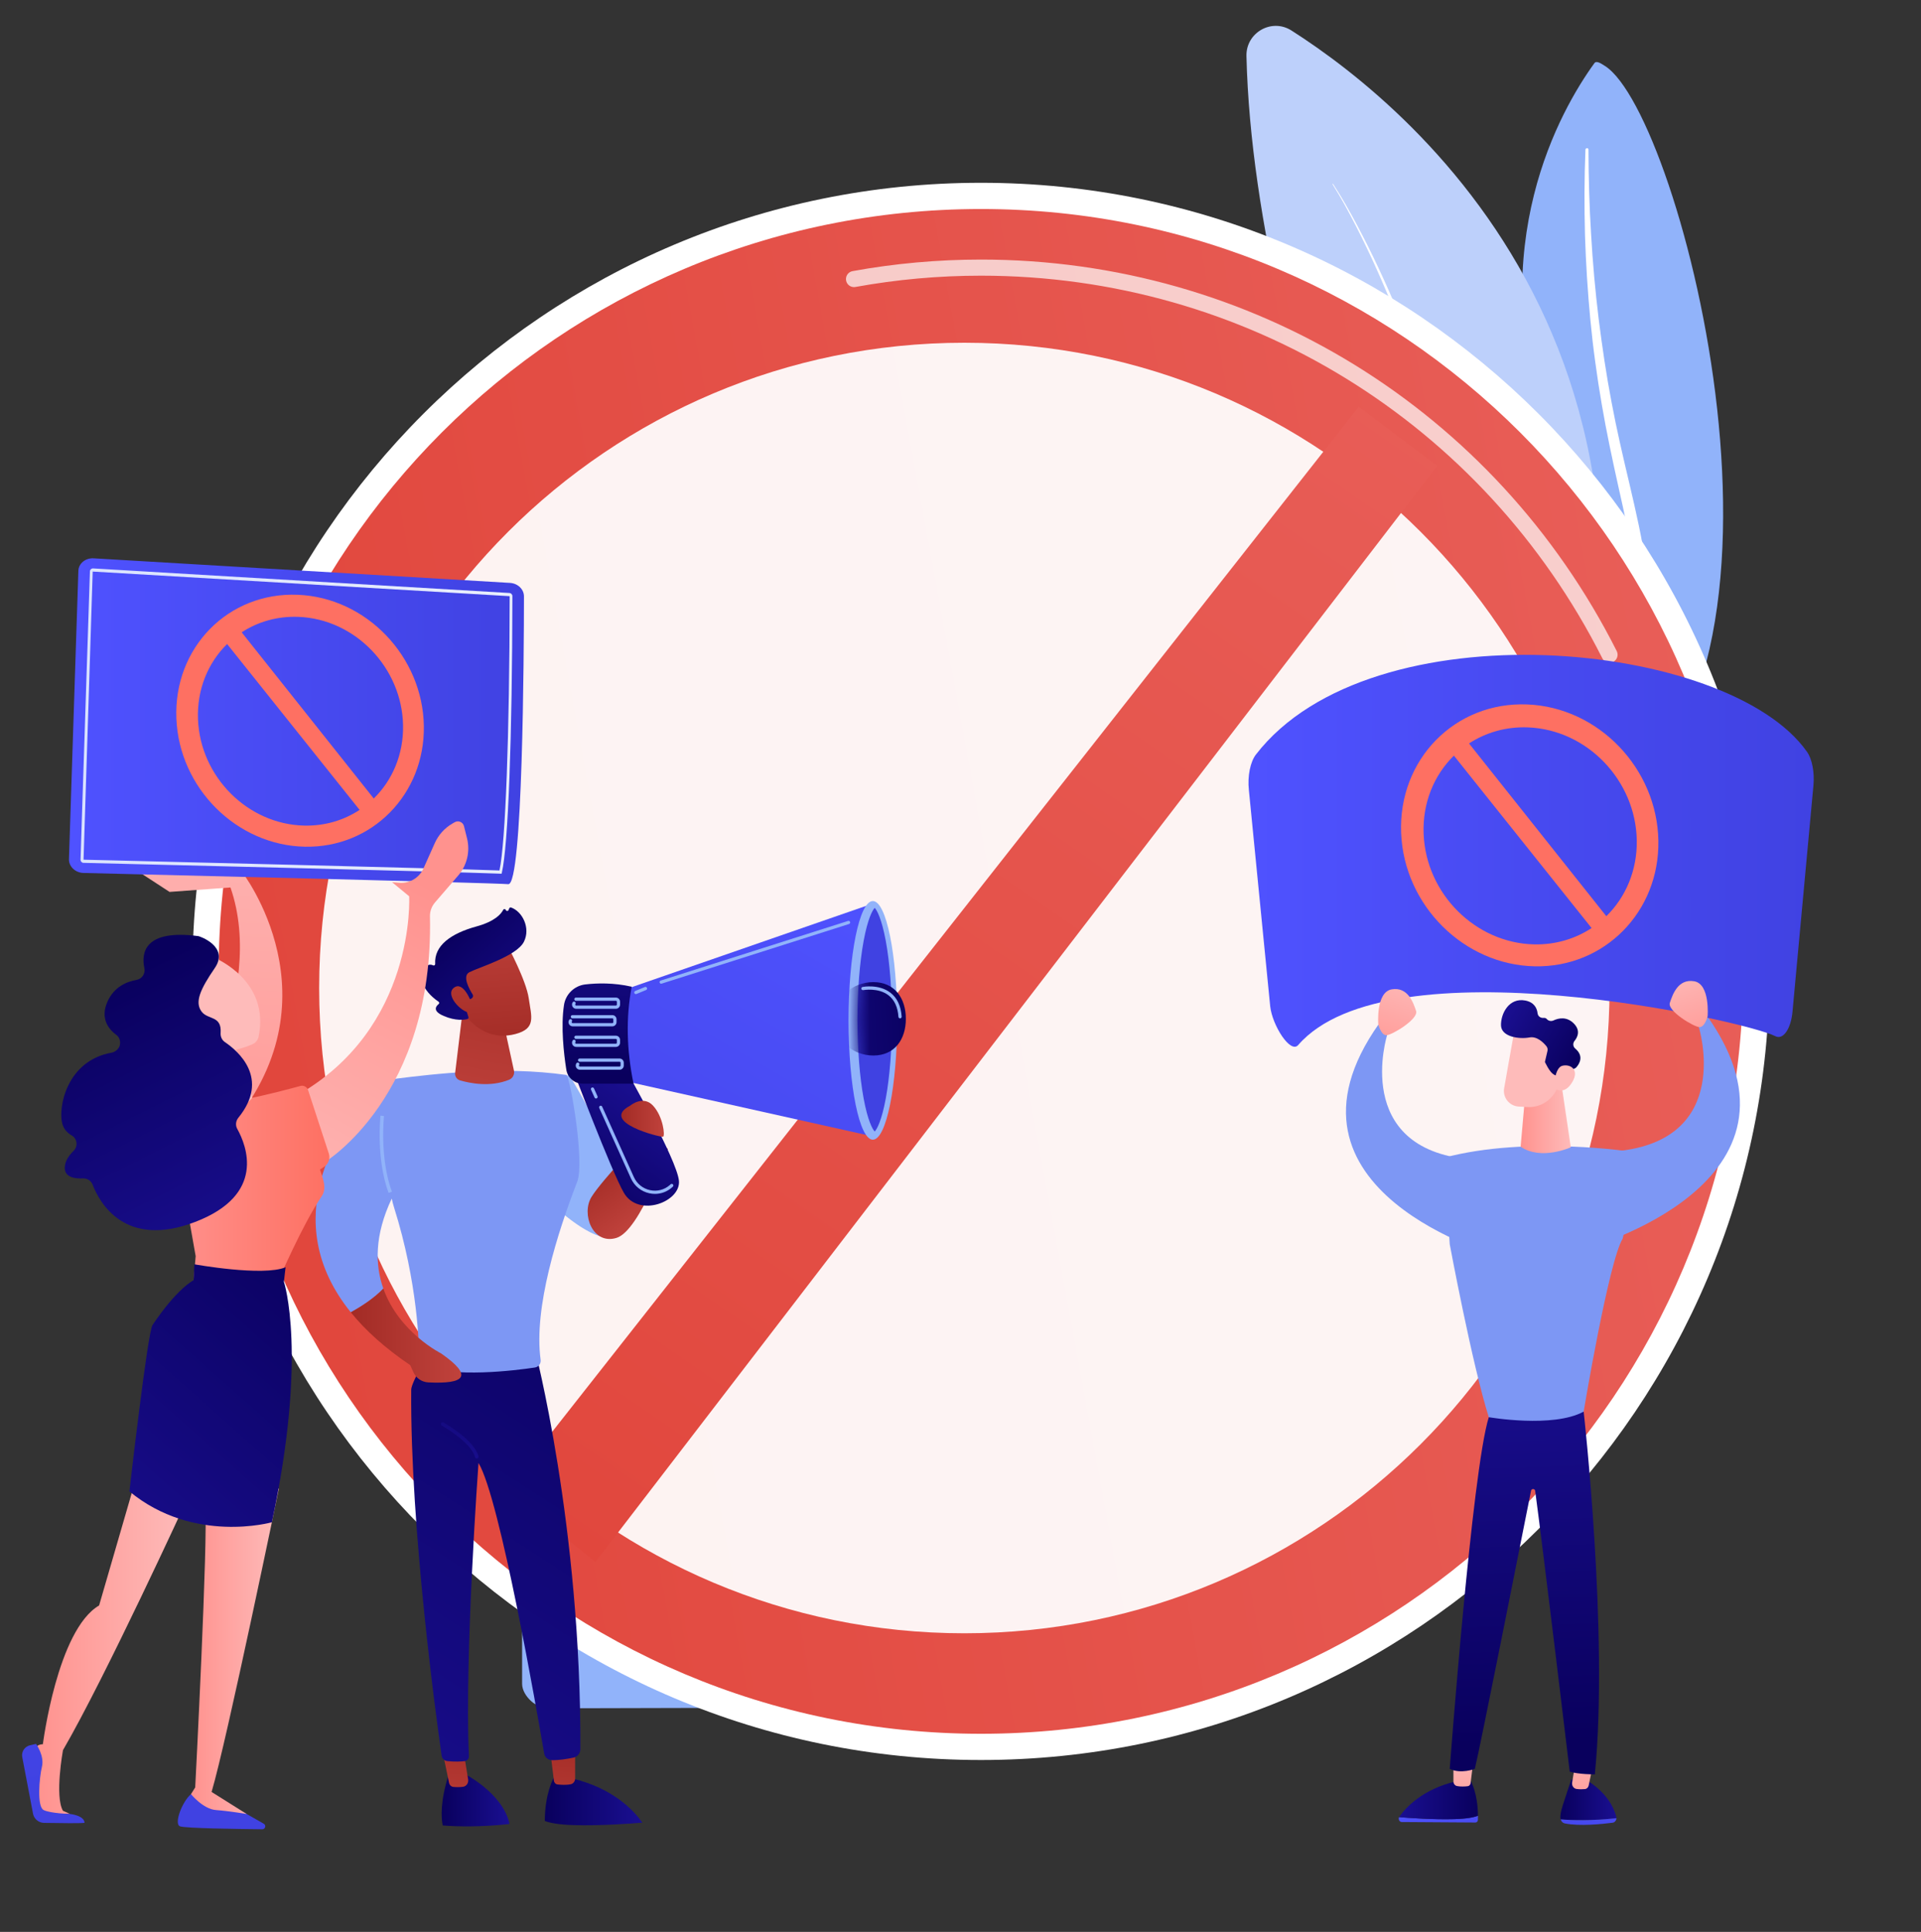<svg width="180" height="181" viewBox="0 0 180 181" fill="none" xmlns="http://www.w3.org/2000/svg">
<rect x="0" y="0" width="180" height="181" fill="#333333" stroke="none"/>
<g clip-path="url(#clip0_3460_83632)">
<path d="M150.386 6.18C150.05 5.968 149.594 5.644 149.398 5.916C146.22 10.303 138.988 22.907 144.843 40.594C152.188 62.786 148.861 72.293 143.688 78.829C145.077 78.611 147.68 78.063 150.372 76.439C171.232 63.854 157.576 10.727 150.386 6.18Z" fill="#91B3FA"/>
<g style="mix-blend-mode:soft-light">
<path d="M148.841 14.012C148.854 16.671 148.921 19.325 149.088 21.969C149.241 24.613 149.476 27.248 149.796 29.867C150.126 32.484 150.507 35.092 151.002 37.674C151.485 40.259 152.083 42.815 152.693 45.379C153.287 47.945 153.901 50.526 154.242 53.19C154.585 55.849 154.603 58.607 154.103 61.314C153.978 61.989 153.84 62.665 153.662 63.328C153.497 63.995 153.302 64.656 153.095 65.313C152.675 66.628 152.165 67.922 151.561 69.178C150.346 71.689 148.749 74.038 146.895 76.144C146.7 76.366 146.366 76.401 146.148 76.223C145.935 76.048 145.913 75.732 146.098 75.511L146.099 75.509C146.535 74.985 146.966 74.457 147.371 73.914C147.578 73.645 147.773 73.369 147.973 73.096C148.162 72.816 148.363 72.543 148.544 72.258C149.285 71.131 149.948 69.959 150.52 68.75C151.676 66.338 152.475 63.766 152.958 61.181C153.184 59.885 153.312 58.582 153.338 57.278C153.363 55.974 153.285 54.672 153.129 53.377C152.819 50.786 152.233 48.225 151.658 45.654C151.086 43.081 150.53 40.491 150.085 37.877C149.859 36.571 149.658 35.26 149.481 33.945C149.389 33.288 149.309 32.628 149.229 31.969C149.155 31.309 149.085 30.649 149.021 29.988C148.767 27.341 148.598 24.685 148.515 22.023C148.446 19.359 148.449 16.691 148.558 14.022C148.561 13.946 148.627 13.883 148.706 13.882C148.782 13.88 148.842 13.938 148.842 14.012H148.841Z" fill="white"/>
</g>
<path d="M143.252 87.545C142.87 88.507 141.521 88.546 141.078 87.611C136.193 77.317 117.525 36.06 116.794 5.253C116.742 3.053 119.156 1.675 121.011 2.858C132.74 10.332 163.804 35.899 143.252 87.545Z" fill="#BDD0FB"/>
<g style="mix-blend-mode:soft-light">
<path d="M124.917 17.24C125.739 18.496 126.471 19.805 127.179 21.127C127.881 22.452 128.553 23.793 129.187 25.152C130.462 27.868 131.609 30.642 132.667 33.45C133.723 36.259 134.68 39.105 135.555 41.976C136.43 44.847 137.199 47.75 137.909 50.667L138.424 52.859L138.901 55.06L139.138 56.161L139.355 57.266L139.785 59.477C140.311 62.433 140.811 65.396 141.194 68.375C141.993 74.33 142.514 80.322 142.777 86.326C142.792 86.663 142.531 86.948 142.194 86.963C141.857 86.977 141.572 86.716 141.558 86.38C141.558 86.377 141.558 86.372 141.558 86.369C141.393 80.396 140.969 74.428 140.27 68.492C139.937 65.521 139.487 62.565 139.012 59.613L138.618 57.406L138.421 56.302L138.203 55.202L137.763 53.003L137.285 50.812C136.624 47.896 135.905 44.991 135.08 42.116C134.254 39.241 133.346 36.389 132.338 33.571C131.329 30.755 130.229 27.968 129.001 25.239C128.39 23.872 127.741 22.523 127.061 21.189C126.376 19.859 125.665 18.538 124.867 17.274V17.273C124.857 17.258 124.861 17.239 124.876 17.23C124.89 17.221 124.909 17.225 124.919 17.239L124.917 17.24Z" fill="white"/>
</g>
<path d="M105.447 44.08C105.422 42.825 104.314 41.794 102.957 41.794H51.648C50.273 41.794 48.922 42.879 48.922 44.15V157.75C48.922 158.361 49.303 158.948 49.772 159.379C50.24 159.811 50.934 160.053 51.596 160.051L105.242 159.915C105.909 159.914 106.563 159.665 107.03 159.224C107.497 158.783 107.76 158.174 107.747 157.557L105.447 44.079V44.08Z" fill="#91B3FA"/>
<g opacity="0.5">
<path d="M67.662 55.18L53.045 55.162L52.93 48.24H67.56L67.662 55.18Z" fill="white"/>
<path d="M84.046 55.177L69.444 55.159L69.344 48.24H83.96L84.046 55.177Z" fill="white"/>
<path d="M100.411 55.173L85.824 55.155L85.74 48.24H100.342L100.411 55.173Z" fill="white"/>
<path d="M67.845 67.606L53.254 67.614L53.139 60.737L67.744 60.732L67.845 67.606Z" fill="white"/>
<path d="M84.199 67.596L69.623 67.604L69.523 60.731L84.114 60.725L84.199 67.596Z" fill="white"/>
<path d="M100.538 67.586L85.977 67.594L85.893 60.724L100.469 60.719L100.538 67.586Z" fill="white"/>
<path d="M68.027 79.946L53.461 79.96L53.346 73.107L67.926 73.096L68.027 79.946Z" fill="white"/>
<path d="M84.354 79.928L69.802 79.943L69.703 73.093L84.268 73.082L84.354 79.928Z" fill="white"/>
<path d="M100.663 79.913L86.126 79.927L86.043 73.081L100.593 73.07L100.663 79.913Z" fill="white"/>
<path d="M68.208 92.243L53.668 92.263L53.553 85.434L68.107 85.417L68.208 92.243Z" fill="white"/>
<path d="M84.506 92.219L69.98 92.239L69.881 85.413L84.421 85.396L84.506 92.219Z" fill="white"/>
<path d="M100.788 92.197L86.276 92.216L86.193 85.394L100.718 85.378L100.788 92.197Z" fill="white"/>
<path d="M68.389 104.495L53.874 104.52L53.76 97.715L68.289 97.692L68.389 104.495Z" fill="white"/>
<path d="M84.66 104.467L70.159 104.492L70.061 97.69L84.575 97.667L84.66 104.467Z" fill="white"/>
<path d="M100.913 104.439L86.427 104.464L86.344 97.665L100.844 97.643L100.913 104.439Z" fill="white"/>
<path d="M68.569 116.707L54.078 116.737L53.965 109.955L68.469 109.928L68.569 116.707Z" fill="white"/>
<path d="M84.811 116.673L70.335 116.703L70.236 109.925L84.726 109.897L84.811 116.673Z" fill="white"/>
<path d="M101.036 116.639L86.575 116.669L86.492 109.894L100.967 109.866L101.036 116.639Z" fill="white"/>
<path d="M68.749 128.877L54.283 128.912L54.17 122.153L68.649 122.121L68.749 128.877Z" fill="white"/>
<path d="M84.963 128.837L70.512 128.872L70.414 122.116L84.879 122.084L84.963 128.837Z" fill="white"/>
<path d="M101.159 128.796L86.723 128.832L86.641 122.08L101.091 122.047L101.159 128.796Z" fill="white"/>
<path d="M68.928 141.004L54.488 141.046L54.375 134.31L68.829 134.272L68.928 141.004Z" fill="white"/>
<path d="M85.115 140.958L70.689 141L70.592 134.267L85.031 134.229L85.115 140.958Z" fill="white"/>
<path d="M101.284 140.913L86.873 140.954L86.791 134.224L101.216 134.186L101.284 140.913Z" fill="white"/>
<path d="M69.106 153.091L54.691 153.137L54.578 146.425L69.007 146.381L69.106 153.091Z" fill="white"/>
<path d="M85.264 153.039L70.863 153.085L70.766 146.376L85.18 146.333L85.264 153.039Z" fill="white"/>
<path d="M101.406 152.987L87.019 153.033L86.938 146.327L101.338 146.284L101.406 152.987Z" fill="white"/>
</g>
<path d="M91.918 164.894C132.723 164.894 165.802 131.815 165.802 91.01C165.802 50.205 132.723 17.125 91.918 17.125C51.112 17.125 18.033 50.205 18.033 91.01C18.033 131.815 51.112 164.894 91.918 164.894Z" fill="white"/>
<path d="M91.918 162.437C131.366 162.437 163.346 130.458 163.346 91.01C163.346 51.561 131.366 19.582 91.918 19.582C52.469 19.582 20.49 51.561 20.49 91.01C20.49 130.458 52.469 162.437 91.918 162.437Z" fill="url(#paint0_linear_3460_83632)"/>
<path opacity="0.93" d="M90.361 153.021C123.749 153.021 150.816 125.955 150.816 92.566C150.816 59.178 123.749 32.112 90.361 32.112C56.973 32.112 29.906 59.178 29.906 92.566C29.906 125.955 56.973 153.021 90.361 153.021Z" fill="white"/>
<path opacity="0.7" d="M150.817 62.093C150.931 62.093 151.047 62.067 151.157 62.012C151.529 61.824 151.678 61.37 151.49 60.999C140.07 38.374 117.244 24.319 91.918 24.319C87.879 24.319 83.832 24.683 79.887 25.402C79.478 25.476 79.206 25.869 79.28 26.28C79.354 26.69 79.746 26.964 80.157 26.886C84.012 26.183 87.969 25.828 91.917 25.828C116.67 25.828 138.98 39.565 150.142 61.677C150.275 61.94 150.541 62.093 150.816 62.093L150.817 62.093Z" fill="white"/>
<path d="M55.789 146.34L47.44 139.609L127.318 38.102L134.665 43.651L55.789 146.34Z" fill="url(#paint1_linear_3460_83632)"/>
<path d="M47.406 108.302C47.406 108.302 55.321 117.941 58.233 115.618C61.144 113.296 53.283 100.634 53.283 100.634L47.406 108.302Z" fill="#91B3FA"/>
<path d="M47.729 170.889C47.729 170.842 47.726 170.795 47.714 170.746C46.999 167.912 43.452 166.147 43.452 166.147L42.046 166.257C41.238 168.755 41.342 170.287 41.471 170.969C41.475 170.989 41.481 171.007 41.486 171.025C42.646 171.128 45.032 171.196 47.729 170.889Z" fill="url(#paint2_linear_3460_83632)"/>
<path d="M41.48 164.164L42.076 167.03C42.119 167.24 42.281 167.397 42.477 167.415C42.716 167.438 43.056 167.451 43.399 167.401C43.706 167.356 43.92 167.044 43.865 166.709L43.451 164.164H41.48Z" fill="url(#paint3_linear_3460_83632)"/>
<path d="M60.182 170.764C60.172 170.743 60.162 170.72 60.148 170.7C59.395 169.649 57.478 167.554 53.689 166.645L51.871 166.587C51.871 166.587 51.062 167.994 51.047 170.6C51.462 170.77 52.265 170.952 53.817 170.996C56.218 171.063 59.064 170.856 60.182 170.764L60.182 170.764Z" fill="url(#paint4_linear_3460_83632)"/>
<path d="M51.535 163.833C51.555 163.968 51.805 166.028 51.901 166.826C51.924 167.016 52.061 167.163 52.234 167.183C52.544 167.22 53.045 167.254 53.483 167.164C53.719 167.116 53.891 166.888 53.891 166.624V163.392L51.535 163.832V163.833Z" fill="url(#paint5_linear_3460_83632)"/>
<path d="M50.077 126.252C50.077 126.252 54.461 142.914 54.382 163.88C54.381 164.262 54.113 164.592 53.739 164.671C53.187 164.787 52.377 164.925 51.706 164.907C51.347 164.896 51.048 164.631 50.989 164.278C50.374 160.673 46.846 140.364 44.836 137.067C44.836 137.067 43.513 155.155 43.936 164.539C43.946 164.772 43.776 164.975 43.544 165.001C43.192 165.042 42.629 165.073 41.912 164.997C41.64 164.968 41.42 164.762 41.382 164.491C40.944 161.44 38.424 143.28 38.531 130.197C38.537 129.459 40.482 126.252 40.482 126.252H50.077V126.252Z" fill="url(#paint6_linear_3460_83632)"/>
<path d="M53.096 100.716C47.062 99.843 40.435 100.644 37.218 101.049C36.177 101.18 35.224 101.694 34.537 102.488C31.816 105.638 25.843 114.262 32.873 122.952C33.773 122.452 35.051 121.652 35.919 120.724C35.141 118.532 35.078 115.73 36.708 112.294C36.763 112.567 36.832 112.836 36.916 113.102C39.163 120.219 39.282 126.142 39.278 127.507C39.277 127.693 39.388 127.859 39.561 127.928C42.517 129.113 48.209 128.408 50.119 128.123C50.47 128.072 50.706 127.745 50.657 127.394C49.985 122.525 52.267 115.405 54.081 110.731C54.799 108.884 53.471 101.234 53.095 100.716H53.096Z" fill="#7D97F4"/>
<path d="M43.48 93.638L42.647 100.524C42.609 100.836 42.801 101.132 43.104 101.22C44.008 101.484 45.943 101.885 47.712 101.157C48.048 101.018 48.233 100.655 48.157 100.301L47.104 95.454L43.481 93.638H43.48Z" fill="url(#paint7_linear_3460_83632)"/>
<path d="M36.409 111.762C35.217 108.5 35.65 104.562 35.654 104.523L35.982 104.56C35.978 104.599 35.555 108.462 36.72 111.648L36.409 111.762Z" fill="#91B3FA"/>
<path d="M44.674 136.643C44.6 136.643 44.533 136.593 44.514 136.519C44.151 135.116 41.428 133.575 41.401 133.56C41.321 133.515 41.293 133.414 41.338 133.335C41.382 133.255 41.483 133.227 41.562 133.272C41.68 133.338 44.435 134.898 44.834 136.436C44.857 136.524 44.804 136.615 44.716 136.637C44.702 136.641 44.688 136.643 44.674 136.643Z" fill="url(#paint8_linear_3460_83632)"/>
<path d="M35.919 120.724C35.051 121.651 33.772 122.452 32.873 122.952C34.217 124.613 36.035 126.275 38.441 127.903L38.732 128.556C38.982 129.116 39.526 129.487 40.139 129.517C43.502 129.677 44.433 128.964 41.336 126.804C41.336 126.804 37.376 124.834 35.919 120.725V120.724Z" fill="url(#paint9_linear_3460_83632)"/>
<path d="M60.648 106.128C60.648 106.128 56.404 110.54 55.424 112.141C54.444 113.741 55.535 116.656 57.762 115.979C59.99 115.302 62.583 107.647 62.583 107.647L60.649 106.128L60.648 106.128Z" fill="url(#paint10_linear_3460_83632)"/>
<path d="M53.545 99.862C53.545 99.862 57.275 109.699 58.453 111.745C59.82 114.12 63.815 112.607 63.617 110.619C63.418 108.631 58.751 100.415 58.751 100.415L53.545 99.862Z" fill="url(#paint11_linear_3460_83632)"/>
<path d="M58.585 92.697L81.766 84.659L81.523 106.41L57.951 101.151L58.585 92.697Z" fill="url(#paint12_linear_3460_83632)"/>
<path d="M81.787 106.776C83.045 106.776 84.064 101.771 84.064 95.598C84.064 89.425 83.045 84.42 81.787 84.42C80.529 84.42 79.51 89.425 79.51 95.598C79.51 101.771 80.529 106.776 81.787 106.776Z" fill="#91B3FA"/>
<path d="M81.961 106.011C81.755 105.802 81.307 104.994 80.922 102.906C80.55 100.888 80.346 98.27 80.346 95.534C80.346 92.799 80.551 90.182 80.922 88.163C81.306 86.075 81.755 85.267 81.961 85.058C82.167 85.267 82.615 86.075 83 88.163C83.371 90.181 83.576 92.799 83.576 95.534C83.576 98.27 83.371 100.887 83 102.906C82.615 104.994 82.167 105.802 81.961 106.011Z" fill="url(#paint13_linear_3460_83632)"/>
<mask id="mask0_3460_83632" style="mask-type:luminance" maskUnits="userSpaceOnUse" x="80" y="85" width="7" height="22">
<path d="M81.961 106.011C81.755 105.802 81.307 104.994 80.922 102.906C80.55 100.888 80.346 98.27 80.346 95.534C80.346 92.799 80.551 90.182 80.922 88.163C81.306 86.075 81.755 85.267 81.961 85.058C82.167 85.267 82.615 86.075 83 88.163C83.371 90.181 86.303 92.799 86.303 95.534C86.303 98.27 83.371 100.887 83 102.906C82.615 104.994 82.167 105.802 81.961 106.011Z" fill="white"/>
</mask>
<g mask="url(#mask0_3460_83632)">
<path d="M84.88 95.452C84.88 97.351 83.857 98.891 81.832 98.891C79.808 98.891 78.166 97.351 78.166 95.452C78.166 93.552 79.808 92.013 81.832 92.013C83.857 92.013 84.88 93.552 84.88 95.452Z" fill="url(#paint14_linear_3460_83632)"/>
</g>
<path d="M54.846 92.23C55.936 92.103 57.5 92.057 59.191 92.445C58.633 95.354 58.717 98.387 59.362 101.528H54.593C53.833 101.528 53.184 100.975 53.066 100.225C52.828 98.719 52.538 96.189 52.847 94.157C53.003 93.137 53.821 92.349 54.846 92.23Z" fill="url(#paint15_linear_3460_83632)"/>
<path d="M57.707 94.514H53.992C53.847 94.514 53.715 94.434 53.646 94.307C53.577 94.18 53.582 94.026 53.661 93.905C53.707 93.835 53.8 93.815 53.87 93.86C53.94 93.906 53.96 93.999 53.915 94.069C53.888 94.11 53.903 94.148 53.911 94.163C53.919 94.177 53.942 94.211 53.992 94.211H57.707C57.758 94.211 57.8 94.17 57.8 94.119V93.855C57.8 93.804 57.758 93.762 57.707 93.762H53.964C53.881 93.762 53.813 93.695 53.813 93.611C53.813 93.528 53.881 93.46 53.964 93.46H57.707C57.925 93.46 58.101 93.637 58.101 93.854V94.118C58.101 94.336 57.924 94.512 57.707 94.512V94.514Z" fill="#91B3FA"/>
<path d="M57.377 96.159H53.662C53.517 96.159 53.385 96.08 53.316 95.953C53.247 95.826 53.252 95.672 53.331 95.551C53.376 95.481 53.47 95.461 53.539 95.506C53.609 95.551 53.629 95.645 53.584 95.715C53.557 95.756 53.572 95.794 53.58 95.809C53.588 95.823 53.612 95.857 53.661 95.857H57.377C57.427 95.857 57.469 95.815 57.469 95.765V95.501C57.469 95.45 57.427 95.408 57.377 95.408H53.633C53.55 95.408 53.482 95.34 53.482 95.257C53.482 95.174 53.55 95.106 53.633 95.106H57.377C57.594 95.106 57.771 95.283 57.771 95.5V95.764C57.771 95.982 57.593 96.158 57.377 96.158L57.377 96.159Z" fill="#91B3FA"/>
<path d="M61.954 92.164C61.89 92.164 61.831 92.123 61.81 92.058C61.785 91.979 61.829 91.894 61.908 91.869L79.465 86.282C79.545 86.256 79.629 86.3 79.655 86.38C79.68 86.459 79.636 86.544 79.557 86.569L62 92.156C61.985 92.161 61.969 92.164 61.954 92.164Z" fill="#91B3FA"/>
<path d="M59.579 93.134C59.519 93.134 59.462 93.099 59.439 93.041C59.407 92.963 59.444 92.876 59.522 92.844L60.425 92.474C60.503 92.443 60.591 92.48 60.622 92.557C60.654 92.635 60.617 92.722 60.54 92.754L59.636 93.124C59.617 93.131 59.598 93.135 59.579 93.135L59.579 93.134Z" fill="#91B3FA"/>
<path d="M57.707 98.086H53.992C53.847 98.086 53.715 98.007 53.646 97.881C53.577 97.754 53.582 97.6 53.661 97.478C53.706 97.408 53.8 97.388 53.869 97.433C53.939 97.479 53.959 97.573 53.914 97.642C53.887 97.684 53.903 97.722 53.91 97.736C53.918 97.751 53.942 97.785 53.991 97.785H57.707C57.757 97.785 57.799 97.743 57.799 97.692V97.428C57.799 97.377 57.757 97.335 57.707 97.335H53.964C53.88 97.335 53.812 97.268 53.812 97.184C53.812 97.101 53.88 97.033 53.964 97.033H57.707C57.924 97.033 58.101 97.21 58.101 97.427V97.692C58.101 97.909 57.924 98.086 57.707 98.086L57.707 98.086Z" fill="#91B3FA"/>
<path d="M58.055 100.225H54.34C54.195 100.225 54.062 100.146 53.993 100.019C53.924 99.892 53.93 99.738 54.008 99.617C54.054 99.546 54.148 99.526 54.217 99.572C54.287 99.617 54.307 99.711 54.262 99.78C54.234 99.822 54.25 99.86 54.258 99.874C54.266 99.889 54.289 99.923 54.339 99.923H58.054C58.105 99.923 58.147 99.881 58.147 99.83V99.566C58.147 99.516 58.105 99.474 58.054 99.474H54.311C54.228 99.474 54.16 99.406 54.16 99.323C54.16 99.239 54.228 99.172 54.311 99.172H58.054C58.272 99.172 58.448 99.349 58.448 99.566V99.83C58.448 100.047 58.271 100.224 58.054 100.224L58.055 100.225Z" fill="#91B3FA"/>
<path d="M61.373 111.855C61.198 111.855 61.021 111.836 60.844 111.798C60.072 111.629 59.443 111.119 59.118 110.4L56.15 103.805C56.116 103.729 56.15 103.64 56.226 103.606C56.302 103.572 56.391 103.606 56.425 103.681L59.393 110.276C59.678 110.907 60.23 111.355 60.908 111.503C61.574 111.648 62.248 111.475 62.758 111.03C62.786 111.006 62.814 110.981 62.841 110.955C62.903 110.899 62.998 110.903 63.055 110.965C63.111 111.026 63.107 111.122 63.045 111.178C63.016 111.205 62.986 111.232 62.956 111.257C62.51 111.648 61.952 111.855 61.373 111.855H61.373Z" fill="#91B3FA"/>
<path d="M55.85 102.919C55.792 102.919 55.737 102.886 55.712 102.83L55.381 102.095C55.346 102.018 55.381 101.929 55.456 101.895C55.532 101.861 55.622 101.895 55.656 101.971L55.987 102.706C56.021 102.782 55.987 102.872 55.911 102.906C55.891 102.915 55.87 102.919 55.85 102.919Z" fill="#91B3FA"/>
<path d="M84.337 95.408C84.258 95.408 84.192 95.348 84.186 95.268C84.122 94.355 83.807 93.675 83.251 93.247C82.287 92.506 80.901 92.759 80.886 92.762C80.804 92.778 80.725 92.724 80.71 92.642C80.694 92.561 80.748 92.482 80.829 92.466C80.892 92.454 82.36 92.182 83.433 93.006C84.061 93.489 84.416 94.242 84.487 95.246C84.493 95.329 84.43 95.401 84.348 95.407C84.344 95.407 84.34 95.407 84.337 95.407V95.408Z" fill="#91B3FA"/>
<path d="M59.041 103.592C59.041 103.592 60.251 102.566 61.195 103.592C62.141 104.618 62.327 106.41 62.135 106.498C61.943 106.585 56.099 105.134 59.041 103.592Z" fill="url(#paint16_linear_3460_83632)"/>
<path d="M47.584 88.659C47.584 88.659 49.301 91.829 49.547 93.549C49.792 95.269 50.261 96.358 48.293 96.879C46.324 97.399 44.555 96.549 43.495 94.905C43.495 94.905 41.838 92.376 42.064 91.261C42.291 90.147 47.585 88.659 47.585 88.659H47.584Z" fill="url(#paint17_linear_3460_83632)"/>
<path d="M44.071 93.608L44.18 93.548C44.32 93.472 44.366 93.295 44.282 93.16C43.953 92.639 43.296 91.439 43.981 91.087C44.863 90.633 48.422 89.582 49.093 88.23C49.738 86.93 48.935 85.392 47.895 85.025C47.826 85 47.749 85.031 47.72 85.099L47.651 85.264C47.603 85.377 47.442 85.374 47.398 85.26C47.356 85.15 47.204 85.141 47.15 85.246C46.943 85.651 46.348 86.331 44.641 86.8C42.215 87.468 40.67 88.606 40.777 90.313C40.783 90.421 40.673 90.491 40.576 90.443C40.385 90.347 40.089 90.321 39.728 90.682C39.1 91.309 39.504 92.762 41.093 93.849C41.169 93.901 41.178 94.011 41.105 94.068C40.851 94.266 40.486 94.717 41.573 95.183C42.698 95.666 43.496 95.549 43.801 95.472C43.876 95.452 43.92 95.374 43.896 95.299L43.438 93.83C43.411 93.747 43.469 93.661 43.556 93.654L44.07 93.609L44.071 93.608Z" fill="url(#paint18_linear_3460_83632)"/>
<path d="M44.161 93.919C44.161 93.919 43.432 91.863 42.54 92.534C41.648 93.204 43.233 94.848 43.998 94.862L44.161 93.919Z" fill="url(#paint19_linear_3460_83632)"/>
<path d="M151.461 170.342C151.461 170.302 151.459 170.262 151.449 170.222C150.851 167.85 148.405 166.636 148.405 166.636L147.229 166.728C146.553 168.817 146.117 169.838 146.225 170.408C146.228 170.424 146.233 170.44 146.238 170.455C147.208 170.541 149.205 170.598 151.46 170.341L151.461 170.342Z" fill="url(#paint20_linear_3460_83632)"/>
<path d="M146.238 170.455C146.291 170.645 146.431 170.794 146.611 170.832C147.991 171.122 150.185 170.889 151.106 170.769C151.309 170.742 151.458 170.554 151.461 170.342C149.205 170.599 147.208 170.542 146.238 170.455V170.455Z" fill="url(#paint21_linear_3460_83632)"/>
<path d="M149.375 164.806L148.86 167.284C148.822 167.466 148.683 167.602 148.514 167.618C148.307 167.637 148.012 167.649 147.716 167.605C147.45 167.566 147.265 167.296 147.312 167.006L147.67 164.805H149.374L149.375 164.806Z" fill="url(#paint22_linear_3460_83632)"/>
<path d="M136.246 170.434C137.502 170.399 138.152 170.251 138.488 170.114C138.488 170.239 138.488 170.366 138.483 170.498C138.479 170.639 138.375 170.751 138.246 170.75L131.35 170.705C131.13 170.704 131.001 170.448 131.096 170.246C132.001 170.321 134.304 170.488 136.245 170.434L136.246 170.434Z" fill="url(#paint23_linear_3460_83632)"/>
<path d="M131.096 170.247C131.104 170.229 131.111 170.211 131.123 170.195C131.732 169.344 133.283 167.649 136.349 166.914L137.819 166.868C137.819 166.868 138.474 168.006 138.486 170.114C138.15 170.251 137.5 170.399 136.245 170.434C134.303 170.489 132 170.321 131.096 170.247Z" fill="url(#paint24_linear_3460_83632)"/>
<path d="M138.093 164.639C138.077 164.749 137.875 166.415 137.797 167.061C137.778 167.214 137.667 167.333 137.527 167.349C137.277 167.379 136.871 167.406 136.517 167.334C136.326 167.294 136.188 167.111 136.188 166.897V164.282L138.093 164.639V164.639Z" fill="url(#paint25_linear_3460_83632)"/>
<path d="M148.392 132.253C148.392 132.253 150.745 153.17 149.438 166.243C149.438 166.243 147.869 166.243 147.085 165.982C147.085 165.982 144.639 145.53 143.848 139.678C143.819 139.458 143.504 139.447 143.46 139.666C142.484 144.59 138.65 163.897 138.195 165.721C138.195 165.721 136.887 166.243 135.842 165.721C135.842 165.721 137.934 137.744 139.502 132.777L148.391 132.254L148.392 132.253Z" fill="url(#paint26_linear_3460_83632)"/>
<path d="M153.098 107.938C153.098 107.938 143.162 106.369 135.318 108.461L135.841 116.566C135.841 116.566 137.933 127.809 139.501 132.776C139.501 132.776 145.515 133.822 148.391 132.253C148.391 132.253 150.744 118.135 152.051 116.043C152.051 116.043 153.358 110.552 153.097 107.938H153.098Z" fill="#7D97F4"/>
<path d="M146.196 100.793L147.186 107.487C147.186 107.487 144.421 108.757 142.484 107.433L142.901 102.709L146.197 100.793H146.196Z" fill="url(#paint27_linear_3460_83632)"/>
<path d="M141.935 96.435C141.904 96.491 141.307 99.867 140.94 101.956C140.789 102.819 141.423 103.621 142.298 103.673L143.099 103.72C144.572 103.807 145.868 102.759 146.091 101.302L146.67 97.517C146.67 97.517 142.692 95.062 141.935 96.435Z" fill="url(#paint28_linear_3460_83632)"/>
<path d="M147.534 97.526C147.841 97.144 148.108 96.527 147.454 95.877C146.792 95.219 146.041 95.383 145.564 95.604C145.353 95.701 145.094 95.658 144.943 95.481C144.877 95.402 144.777 95.348 144.631 95.365C144.354 95.395 144.106 95.213 144.073 94.936C144.017 94.462 143.764 93.903 142.925 93.74C141.386 93.443 140.618 94.983 140.645 96.066C140.672 97.149 142.36 97.377 143.317 97.197C144.02 97.065 144.628 97.683 144.901 98.02C145 98.143 145.037 98.303 145.001 98.457L144.758 99.503C144.926 99.828 145.092 100.16 145.328 100.437C145.499 100.637 145.685 100.747 145.884 100.794C146.171 100.26 146.973 100.169 147.346 100.157C147.489 100.153 147.622 100.09 147.716 99.982C147.998 99.659 148.438 98.94 147.595 98.232C147.385 98.056 147.361 97.74 147.532 97.527L147.534 97.526Z" fill="url(#paint29_linear_3460_83632)"/>
<path d="M145.607 101.913C145.607 101.913 145.641 100.024 146.405 99.847C147.17 99.67 147.994 100.223 147.34 101.353C146.527 102.76 145.607 101.914 145.607 101.914V101.913Z" fill="url(#paint30_linear_3460_83632)"/>
<path d="M148.626 116.966C148.626 116.966 171.075 110.855 159.928 95.139L159.174 96.207C159.174 96.207 162.533 106.851 151.407 107.863C151.407 107.863 148.526 115.295 148.626 116.966Z" fill="#7D97F4"/>
<path d="M140.527 117.724C140.527 117.724 118.077 111.613 129.224 95.898L129.978 96.966C129.978 96.966 126.62 107.61 137.746 108.621C137.746 108.621 140.627 116.053 140.527 117.724Z" fill="#7D97F4"/>
<path d="M169.922 73.579L167.961 94.769C167.809 96.412 167.081 97.456 166.349 97.078C163.544 95.631 130.125 88.13 121.64 97.911C120.912 98.75 119.212 96.06 119.019 94.283L117.021 74.021C116.879 72.708 117.157 71.374 117.68 70.695C128.474 56.712 161.954 59.934 169.325 70.447C169.795 71.117 170.034 72.361 169.921 73.58L169.922 73.579Z" fill="url(#paint31_linear_3460_83632)"/>
<path d="M131.288 78.052C131.563 84.855 137.199 90.406 143.81 90.534C150.344 90.66 155.5 85.431 155.392 78.776C155.284 72.03 149.82 66.273 143.119 65.999C136.338 65.721 131.009 71.155 131.288 78.052H131.288ZM150.514 85.838L137.65 69.654C139.22 68.628 141.121 68.069 143.181 68.149C148.726 68.366 153.265 73.121 153.367 78.715C153.418 81.552 152.32 84.071 150.514 85.838H150.514ZM133.395 78.115C133.284 75.209 134.379 72.612 136.231 70.795L149.134 86.949C147.608 87.954 145.761 88.52 143.752 88.478C138.268 88.361 133.61 83.748 133.395 78.115Z" fill="url(#paint32_linear_3460_83632)"/>
<path d="M160.005 95.22C160.005 95.22 160.258 92.186 158.741 91.933C157.223 91.68 156.718 93.197 156.465 93.956C156.212 94.714 158.741 96.231 159.246 96.231C159.752 96.231 160.005 95.22 160.005 95.22Z" fill="url(#paint33_linear_3460_83632)"/>
<path d="M129.149 95.979C129.149 95.979 128.896 92.945 130.413 92.691C131.93 92.439 132.436 93.956 132.689 94.714C132.941 95.473 130.413 96.99 129.907 96.99C129.401 96.99 129.149 95.979 129.149 95.979Z" fill="url(#paint34_linear_3460_83632)"/>
<path d="M22.646 81.645C22.646 81.645 32.038 93.669 21.322 105.899L17.294 105.524C17.294 105.524 25.049 93.072 21.595 83.147L15.888 83.563L12.732 81.506L22.646 81.645Z" fill="url(#paint35_linear_3460_83632)"/>
<path d="M47.785 54.611L8.775 52.309C8.009 52.263 7.365 52.791 7.343 53.482L6.462 80.486C6.439 81.18 7.054 81.768 7.824 81.787C14.887 81.957 46.244 82.715 47.625 82.837C48.989 82.958 49.092 61.234 49.096 55.873C49.096 55.21 48.519 54.654 47.785 54.611Z" fill="url(#paint36_linear_3460_83632)"/>
<path d="M46.896 81.855C41.737 81.658 13.447 80.975 7.827 80.84H7.819C7.662 80.832 7.539 80.696 7.545 80.537L8.426 53.532C8.429 53.447 8.466 53.372 8.529 53.32C8.568 53.287 8.634 53.251 8.727 53.255L47.737 55.557C47.891 55.566 48.011 55.695 48.011 55.85C48 69.112 47.613 79.277 47.026 81.746L46.998 81.859L46.896 81.855ZM8.686 53.543L7.829 80.543H7.834C13.419 80.677 41.377 81.352 46.801 81.554C47.368 78.921 47.74 68.892 47.756 55.865C47.754 55.863 47.744 55.854 47.724 55.853L8.715 53.551C8.715 53.551 8.712 53.551 8.71 53.551C8.695 53.551 8.687 53.555 8.687 53.543H8.686Z" fill="url(#paint37_linear_3460_83632)"/>
<path d="M16.526 67.32C16.79 73.865 22.212 79.205 28.572 79.328C34.858 79.45 39.818 74.419 39.715 68.016C39.611 61.527 34.355 55.989 27.908 55.724C21.384 55.456 16.258 60.684 16.526 67.32V67.32ZM35.021 74.81L22.646 59.242C24.157 58.255 25.986 57.717 27.967 57.794C33.302 58.002 37.669 62.577 37.767 67.958C37.816 70.688 36.76 73.111 35.022 74.81H35.021ZM18.552 67.381C18.445 64.585 19.499 62.086 21.281 60.339L33.694 75.879C32.226 76.846 30.448 77.391 28.516 77.35C23.24 77.239 18.759 72.799 18.552 67.381H18.552Z" fill="url(#paint38_linear_3460_83632)"/>
<path d="M17.502 140.517C17.502 140.517 9.893 157.101 5.901 163.971C5.901 163.971 5.108 168.293 5.901 169.652L6.576 169.953L3.422 169.859C3.422 169.859 3.142 164.045 3.361 163.72C3.58 163.395 4.017 163.417 4.017 163.417C4.017 163.417 5.369 152.703 9.286 150.416L13.081 137.344L17.502 140.517Z" fill="url(#paint39_linear_3460_83632)"/>
<path d="M7.923 170.767C7.927 170.843 5.46 170.808 4.12 170.784C3.625 170.774 3.203 170.427 3.098 169.943L2.085 164.625C1.989 164.12 2.31 163.629 2.812 163.514L3.377 163.385C3.377 163.385 4.183 164.491 3.929 165.532C3.676 166.573 3.45 169.27 4.091 169.583C4.732 169.898 6.576 169.953 6.576 169.953C6.576 169.953 7.881 170.082 7.923 170.767H7.923Z" fill="url(#paint40_linear_3460_83632)"/>
<path d="M24.715 170.863C24.964 171.005 24.861 171.387 24.574 171.384C22.331 171.361 17.305 171.29 16.858 171.105C16.281 170.865 17.068 168.793 17.896 168.092L22.468 169.584L24.715 170.864V170.863Z" fill="url(#paint41_linear_3460_83632)"/>
<path d="M26.133 139.459C26.133 139.459 21.216 163.247 19.825 167.887L23.116 169.953C23.116 169.953 21.467 169.672 20.244 169.583C19.021 169.494 17.896 168.091 17.896 168.091L18.291 167.462C18.291 167.462 19.523 143.804 19.224 141.117L26.134 139.459H26.133Z" fill="url(#paint42_linear_3460_83632)"/>
<path d="M38.34 83.973C38.34 83.973 39.018 96.347 27.752 102.67L30.465 108.856C30.465 108.856 40.664 102.687 40.287 85.86C40.276 85.377 40.45 84.908 40.766 84.543L42.934 82.028C43.76 81.07 44.068 79.77 43.761 78.543L43.476 77.402C43.38 77.02 42.945 76.837 42.605 77.034L42.378 77.166C41.657 77.585 41.085 78.221 40.744 78.982L39.68 81.362C39.282 82.251 38.365 82.79 37.395 82.707L36.737 82.65L38.34 83.973Z" fill="url(#paint43_linear_3460_83632)"/>
<path d="M28.143 101.743C26.259 102.266 19.873 103.946 15.887 103.877L18.334 117.689L18.14 119.941L26.12 119.905C26.12 119.905 28.366 114.688 30.138 112.088C30.65 111.336 30.27 110.441 29.979 109.579L30.378 109.313C30.784 109.043 30.96 108.536 30.809 108.073L28.866 102.127C28.765 101.827 28.449 101.658 28.145 101.743L28.143 101.743Z" fill="url(#paint44_linear_3460_83632)"/>
<path d="M26.759 118.727L26.602 120.092C26.602 120.092 28.857 126.845 25.474 142.619C25.474 142.619 18.149 144.695 12.127 139.728C12.127 139.728 13.825 124.84 14.29 124.147C16.6 120.693 18.14 119.942 18.14 119.942L18.209 118.451C18.209 118.451 24.649 119.615 26.759 118.727H26.759Z" fill="url(#paint45_linear_3460_83632)"/>
<path d="M23.636 102.856C23.664 102.819 21.97 97.742 21.97 97.742L19.543 97.962L18.596 103.721C18.596 103.721 22.399 104.489 23.636 102.855V102.856Z" fill="url(#paint46_linear_3460_83632)"/>
<path d="M20.124 89.734C20.286 89.835 25.309 91.911 24.23 97.126C24.166 97.434 23.96 97.696 23.673 97.824C22.936 98.153 21.349 98.715 19.451 98.522C16.82 98.255 15.095 93.663 15.168 92.327C15.241 90.99 18.52 88.736 20.124 89.734H20.124Z" fill="url(#paint47_linear_3460_83632)"/>
<path d="M18.595 87.707C18.727 87.725 21.498 88.69 20.124 90.697C18.75 92.705 18.234 93.887 18.884 94.769C19.476 95.572 20.788 95.114 20.673 96.785C20.65 97.12 20.795 97.445 21.073 97.633C22.309 98.469 25.324 101.045 22.336 104.718C22.093 105.016 22.043 105.428 22.231 105.764C23.106 107.334 24.944 111.932 18.289 114.482C11.713 117.003 9.339 112.704 8.676 110.986C8.533 110.614 8.166 110.387 7.769 110.406C7.046 110.439 6.022 110.32 6.069 109.354C6.097 108.768 6.464 108.242 6.896 107.821C7.324 107.404 7.239 106.673 6.72 106.378C6.328 106.155 5.98 105.807 5.833 105.263C5.435 103.787 6.23 99.371 10.462 98.623C10.815 98.561 11.185 98.229 11.237 97.875C11.237 97.869 11.239 97.864 11.239 97.859C11.296 97.516 11.18 97.165 10.899 96.959C10.224 96.463 9.357 95.465 10.061 93.864C10.685 92.445 11.883 91.966 12.772 91.813C13.295 91.724 13.638 91.23 13.528 90.711C13.228 89.299 13.489 87.037 18.595 87.706L18.595 87.707Z" fill="url(#paint48_linear_3460_83632)"/>
</g>
<defs>
<linearGradient id="paint0_linear_3460_83632" x1="26.238" y1="103.021" x2="174.148" y2="75.972" gradientUnits="userSpaceOnUse">
<stop stop-color="#E1473D"/>
<stop offset="1" stop-color="#E9605A"/>
</linearGradient>
<linearGradient id="paint1_linear_3460_83632" x1="53.673" y1="145.742" x2="139.133" y2="22.027" gradientUnits="userSpaceOnUse">
<stop stop-color="#E1473D"/>
<stop offset="1" stop-color="#E9605A"/>
</linearGradient>
<linearGradient id="paint2_linear_3460_83632" x1="41.382" y1="168.63" x2="47.729" y2="168.63" gradientUnits="userSpaceOnUse">
<stop stop-color="#09005D"/>
<stop offset="1" stop-color="#1A0F91"/>
</linearGradient>
<linearGradient id="paint3_linear_3460_83632" x1="43.147" y1="161.405" x2="41.935" y2="171.985" gradientUnits="userSpaceOnUse">
<stop stop-color="#A22B25"/>
<stop offset="1" stop-color="#C0423C"/>
</linearGradient>
<linearGradient id="paint4_linear_3460_83632" x1="51.046" y1="168.799" x2="60.182" y2="168.799" gradientUnits="userSpaceOnUse">
<stop stop-color="#09005D"/>
<stop offset="1" stop-color="#1A0F91"/>
</linearGradient>
<linearGradient id="paint5_linear_3460_83632" x1="53.024" y1="162.536" x2="51.811" y2="173.116" gradientUnits="userSpaceOnUse">
<stop stop-color="#A22B25"/>
<stop offset="1" stop-color="#C0423C"/>
</linearGradient>
<linearGradient id="paint6_linear_3460_83632" x1="67.427" y1="114.157" x2="28.655" y2="174.321" gradientUnits="userSpaceOnUse">
<stop stop-color="#09005D"/>
<stop offset="1" stop-color="#1A0F91"/>
</linearGradient>
<linearGradient id="paint7_linear_3460_83632" x1="47.699" y1="86.673" x2="44.308" y2="105.529" gradientUnits="userSpaceOnUse">
<stop stop-color="#A22B25"/>
<stop offset="1" stop-color="#C0423C"/>
</linearGradient>
<linearGradient id="paint8_linear_3460_83632" x1="45.682" y1="130.311" x2="42.431" y2="136.097" gradientUnits="userSpaceOnUse">
<stop stop-color="#09005D"/>
<stop offset="1" stop-color="#1A0F91"/>
</linearGradient>
<linearGradient id="paint9_linear_3460_83632" x1="32.872" y1="125.131" x2="43.225" y2="125.131" gradientUnits="userSpaceOnUse">
<stop stop-color="#A22B25"/>
<stop offset="1" stop-color="#C0423C"/>
</linearGradient>
<linearGradient id="paint10_linear_3460_83632" x1="57.103" y1="108.549" x2="60.812" y2="113.974" gradientUnits="userSpaceOnUse">
<stop stop-color="#A22B25"/>
<stop offset="1" stop-color="#C0423C"/>
</linearGradient>
<linearGradient id="paint11_linear_3460_83632" x1="52.774" y1="113.362" x2="60.925" y2="102.43" gradientUnits="userSpaceOnUse">
<stop stop-color="#09005D"/>
<stop offset="1" stop-color="#1A0F91"/>
</linearGradient>
<linearGradient id="paint12_linear_3460_83632" x1="80.377" y1="81.713" x2="51.086" y2="132.332" gradientUnits="userSpaceOnUse">
<stop stop-color="#4F52FF"/>
<stop offset="1" stop-color="#4042E2"/>
</linearGradient>
<linearGradient id="paint13_linear_3460_83632" x1="99.2" y1="80.544" x2="94.52" y2="84.614" gradientUnits="userSpaceOnUse">
<stop stop-color="#4F52FF"/>
<stop offset="1" stop-color="#4042E2"/>
</linearGradient>
<linearGradient id="paint14_linear_3460_83632" x1="86.834" y1="95.165" x2="70.666" y2="96.092" gradientUnits="userSpaceOnUse">
<stop stop-color="#09005D"/>
<stop offset="1" stop-color="#1A0F91"/>
</linearGradient>
<linearGradient id="paint15_linear_3460_83632" x1="56.207" y1="100.909" x2="55.61" y2="85.901" gradientUnits="userSpaceOnUse">
<stop stop-color="#09005D"/>
<stop offset="1" stop-color="#1A0F91"/>
</linearGradient>
<linearGradient id="paint16_linear_3460_83632" x1="58.215" y1="104.819" x2="62.203" y2="104.819" gradientUnits="userSpaceOnUse">
<stop stop-color="#A22B25"/>
<stop offset="1" stop-color="#C0423C"/>
</linearGradient>
<linearGradient id="paint17_linear_3460_83632" x1="46.298" y1="98.54" x2="45.294" y2="85.283" gradientUnits="userSpaceOnUse">
<stop stop-color="#A22B25"/>
<stop offset="1" stop-color="#C0423C"/>
</linearGradient>
<linearGradient id="paint18_linear_3460_83632" x1="41.936" y1="87.067" x2="50.414" y2="96.236" gradientUnits="userSpaceOnUse">
<stop stop-color="#09005D"/>
<stop offset="1" stop-color="#1A0F91"/>
</linearGradient>
<linearGradient id="paint19_linear_3460_83632" x1="43.612" y1="98.743" x2="42.607" y2="85.487" gradientUnits="userSpaceOnUse">
<stop stop-color="#A22B25"/>
<stop offset="1" stop-color="#C0423C"/>
</linearGradient>
<linearGradient id="paint20_linear_3460_83632" x1="146.209" y1="168.582" x2="151.461" y2="168.582" gradientUnits="userSpaceOnUse">
<stop stop-color="#09005D"/>
<stop offset="1" stop-color="#1A0F91"/>
</linearGradient>
<linearGradient id="paint21_linear_3460_83632" x1="159.443" y1="162.188" x2="140.128" y2="177.354" gradientUnits="userSpaceOnUse">
<stop stop-color="#4F52FF"/>
<stop offset="1" stop-color="#4042E2"/>
</linearGradient>
<linearGradient id="paint22_linear_3460_83632" x1="147.933" y1="162.419" x2="148.982" y2="171.569" gradientUnits="userSpaceOnUse">
<stop stop-color="#FEBBBA"/>
<stop offset="1" stop-color="#FF928E"/>
</linearGradient>
<linearGradient id="paint23_linear_3460_83632" x1="130.135" y1="166.689" x2="148.813" y2="181.355" gradientUnits="userSpaceOnUse">
<stop stop-color="#4F52FF"/>
<stop offset="1" stop-color="#4042E2"/>
</linearGradient>
<linearGradient id="paint24_linear_3460_83632" x1="138.487" y1="168.656" x2="131.096" y2="168.656" gradientUnits="userSpaceOnUse">
<stop stop-color="#09005D"/>
<stop offset="1" stop-color="#1A0F91"/>
</linearGradient>
<linearGradient id="paint25_linear_3460_83632" x1="136.889" y1="163.59" x2="137.87" y2="172.15" gradientUnits="userSpaceOnUse">
<stop stop-color="#FEBBBA"/>
<stop offset="1" stop-color="#FF928E"/>
</linearGradient>
<linearGradient id="paint26_linear_3460_83632" x1="142.943" y1="163.316" x2="141.767" y2="126.452" gradientUnits="userSpaceOnUse">
<stop stop-color="#09005D"/>
<stop offset="1" stop-color="#1A0F91"/>
</linearGradient>
<linearGradient id="paint27_linear_3460_83632" x1="147.186" y1="104.414" x2="142.484" y2="104.414" gradientUnits="userSpaceOnUse">
<stop stop-color="#FEBBBA"/>
<stop offset="1" stop-color="#FF928E"/>
</linearGradient>
<linearGradient id="paint28_linear_3460_83632" x1="-247.08" y1="-258.599" x2="-253.325" y2="-264.332" gradientUnits="userSpaceOnUse">
<stop stop-color="#FEBBBA"/>
<stop offset="1" stop-color="#FF928E"/>
</linearGradient>
<linearGradient id="paint29_linear_3460_83632" x1="148.216" y1="99.169" x2="140.787" y2="95.074" gradientUnits="userSpaceOnUse">
<stop stop-color="#09005D"/>
<stop offset="1" stop-color="#1A0F91"/>
</linearGradient>
<linearGradient id="paint30_linear_3460_83632" x1="-246.252" y1="-259.503" x2="-252.496" y2="-265.236" gradientUnits="userSpaceOnUse">
<stop stop-color="#FEBBBA"/>
<stop offset="1" stop-color="#FF928E"/>
</linearGradient>
<linearGradient id="paint31_linear_3460_83632" x1="116.985" y1="79.71" x2="169.95" y2="79.71" gradientUnits="userSpaceOnUse">
<stop stop-color="#4F52FF"/>
<stop offset="1" stop-color="#4042E2"/>
</linearGradient>
<linearGradient id="paint32_linear_3460_83632" x1="126.863" y1="37.303" x2="134.391" y2="56.023" gradientUnits="userSpaceOnUse">
<stop stop-color="#FF928E"/>
<stop offset="1" stop-color="#FE7062"/>
</linearGradient>
<linearGradient id="paint33_linear_3460_83632" x1="157.165" y1="90.448" x2="159.82" y2="99.172" gradientUnits="userSpaceOnUse">
<stop stop-color="#FEBBBA"/>
<stop offset="1" stop-color="#FF928E"/>
</linearGradient>
<linearGradient id="paint34_linear_3460_83632" x1="131.988" y1="91.207" x2="129.334" y2="99.931" gradientUnits="userSpaceOnUse">
<stop stop-color="#FEBBBA"/>
<stop offset="1" stop-color="#FF928E"/>
</linearGradient>
<linearGradient id="paint35_linear_3460_83632" x1="21.212" y1="66.91" x2="17.244" y2="117.879" gradientUnits="userSpaceOnUse">
<stop stop-color="#FEBBBA"/>
<stop offset="1" stop-color="#FF928E"/>
</linearGradient>
<linearGradient id="paint36_linear_3460_83632" x1="6.461" y1="67.572" x2="49.096" y2="67.572" gradientUnits="userSpaceOnUse">
<stop stop-color="#4F52FF"/>
<stop offset="1" stop-color="#4042E2"/>
</linearGradient>
<linearGradient id="paint37_linear_3460_83632" x1="7.545" y1="67.556" x2="48.011" y2="67.556" gradientUnits="userSpaceOnUse">
<stop stop-color="#DAE3FE"/>
<stop offset="1" stop-color="#E9EFFD"/>
</linearGradient>
<linearGradient id="paint38_linear_3460_83632" x1="12.268" y1="28.119" x2="19.511" y2="46.128" gradientUnits="userSpaceOnUse">
<stop stop-color="#FF928E"/>
<stop offset="1" stop-color="#FE7062"/>
</linearGradient>
<linearGradient id="paint39_linear_3460_83632" x1="17.503" y1="153.648" x2="3.278" y2="153.648" gradientUnits="userSpaceOnUse">
<stop stop-color="#FEBBBA"/>
<stop offset="1" stop-color="#FF928E"/>
</linearGradient>
<linearGradient id="paint40_linear_3460_83632" x1="-2.05" y1="121.837" x2="4.994" y2="167.626" gradientUnits="userSpaceOnUse">
<stop stop-color="#4F52FF"/>
<stop offset="1" stop-color="#4042E2"/>
</linearGradient>
<linearGradient id="paint41_linear_3460_83632" x1="12.856" y1="119.545" x2="19.901" y2="165.333" gradientUnits="userSpaceOnUse">
<stop stop-color="#4F52FF"/>
<stop offset="1" stop-color="#4042E2"/>
</linearGradient>
<linearGradient id="paint42_linear_3460_83632" x1="26.134" y1="154.705" x2="17.896" y2="154.705" gradientUnits="userSpaceOnUse">
<stop stop-color="#FEBBBA"/>
<stop offset="1" stop-color="#FF928E"/>
</linearGradient>
<linearGradient id="paint43_linear_3460_83632" x1="23.959" y1="115.351" x2="41.459" y2="83.609" gradientUnits="userSpaceOnUse">
<stop stop-color="#FEBBBA"/>
<stop offset="1" stop-color="#FF928E"/>
</linearGradient>
<linearGradient id="paint44_linear_3460_83632" x1="15.887" y1="110.832" x2="30.862" y2="110.832" gradientUnits="userSpaceOnUse">
<stop stop-color="#FF928E"/>
<stop offset="1" stop-color="#FE7062"/>
</linearGradient>
<linearGradient id="paint45_linear_3460_83632" x1="33.407" y1="117.493" x2="6.99" y2="147.286" gradientUnits="userSpaceOnUse">
<stop stop-color="#09005D"/>
<stop offset="1" stop-color="#1A0F91"/>
</linearGradient>
<linearGradient id="paint46_linear_3460_83632" x1="23.636" y1="100.822" x2="18.596" y2="100.822" gradientUnits="userSpaceOnUse">
<stop stop-color="#FEBBBA"/>
<stop offset="1" stop-color="#FF928E"/>
</linearGradient>
<linearGradient id="paint47_linear_3460_83632" x1="35.633" y1="84.184" x2="61.27" y2="67.702" gradientUnits="userSpaceOnUse">
<stop stop-color="#FEBBBA"/>
<stop offset="1" stop-color="#FF928E"/>
</linearGradient>
<linearGradient id="paint48_linear_3460_83632" x1="9.594" y1="92.097" x2="22.509" y2="117.926" gradientUnits="userSpaceOnUse">
<stop stop-color="#09005D"/>
<stop offset="1" stop-color="#1A0F91"/>
</linearGradient>
<clipPath id="clip0_3460_83632">
<rect width="175.865" height="176" fill="white" transform="translate(2.068 2.424)"/>
</clipPath>
</defs>
</svg>

